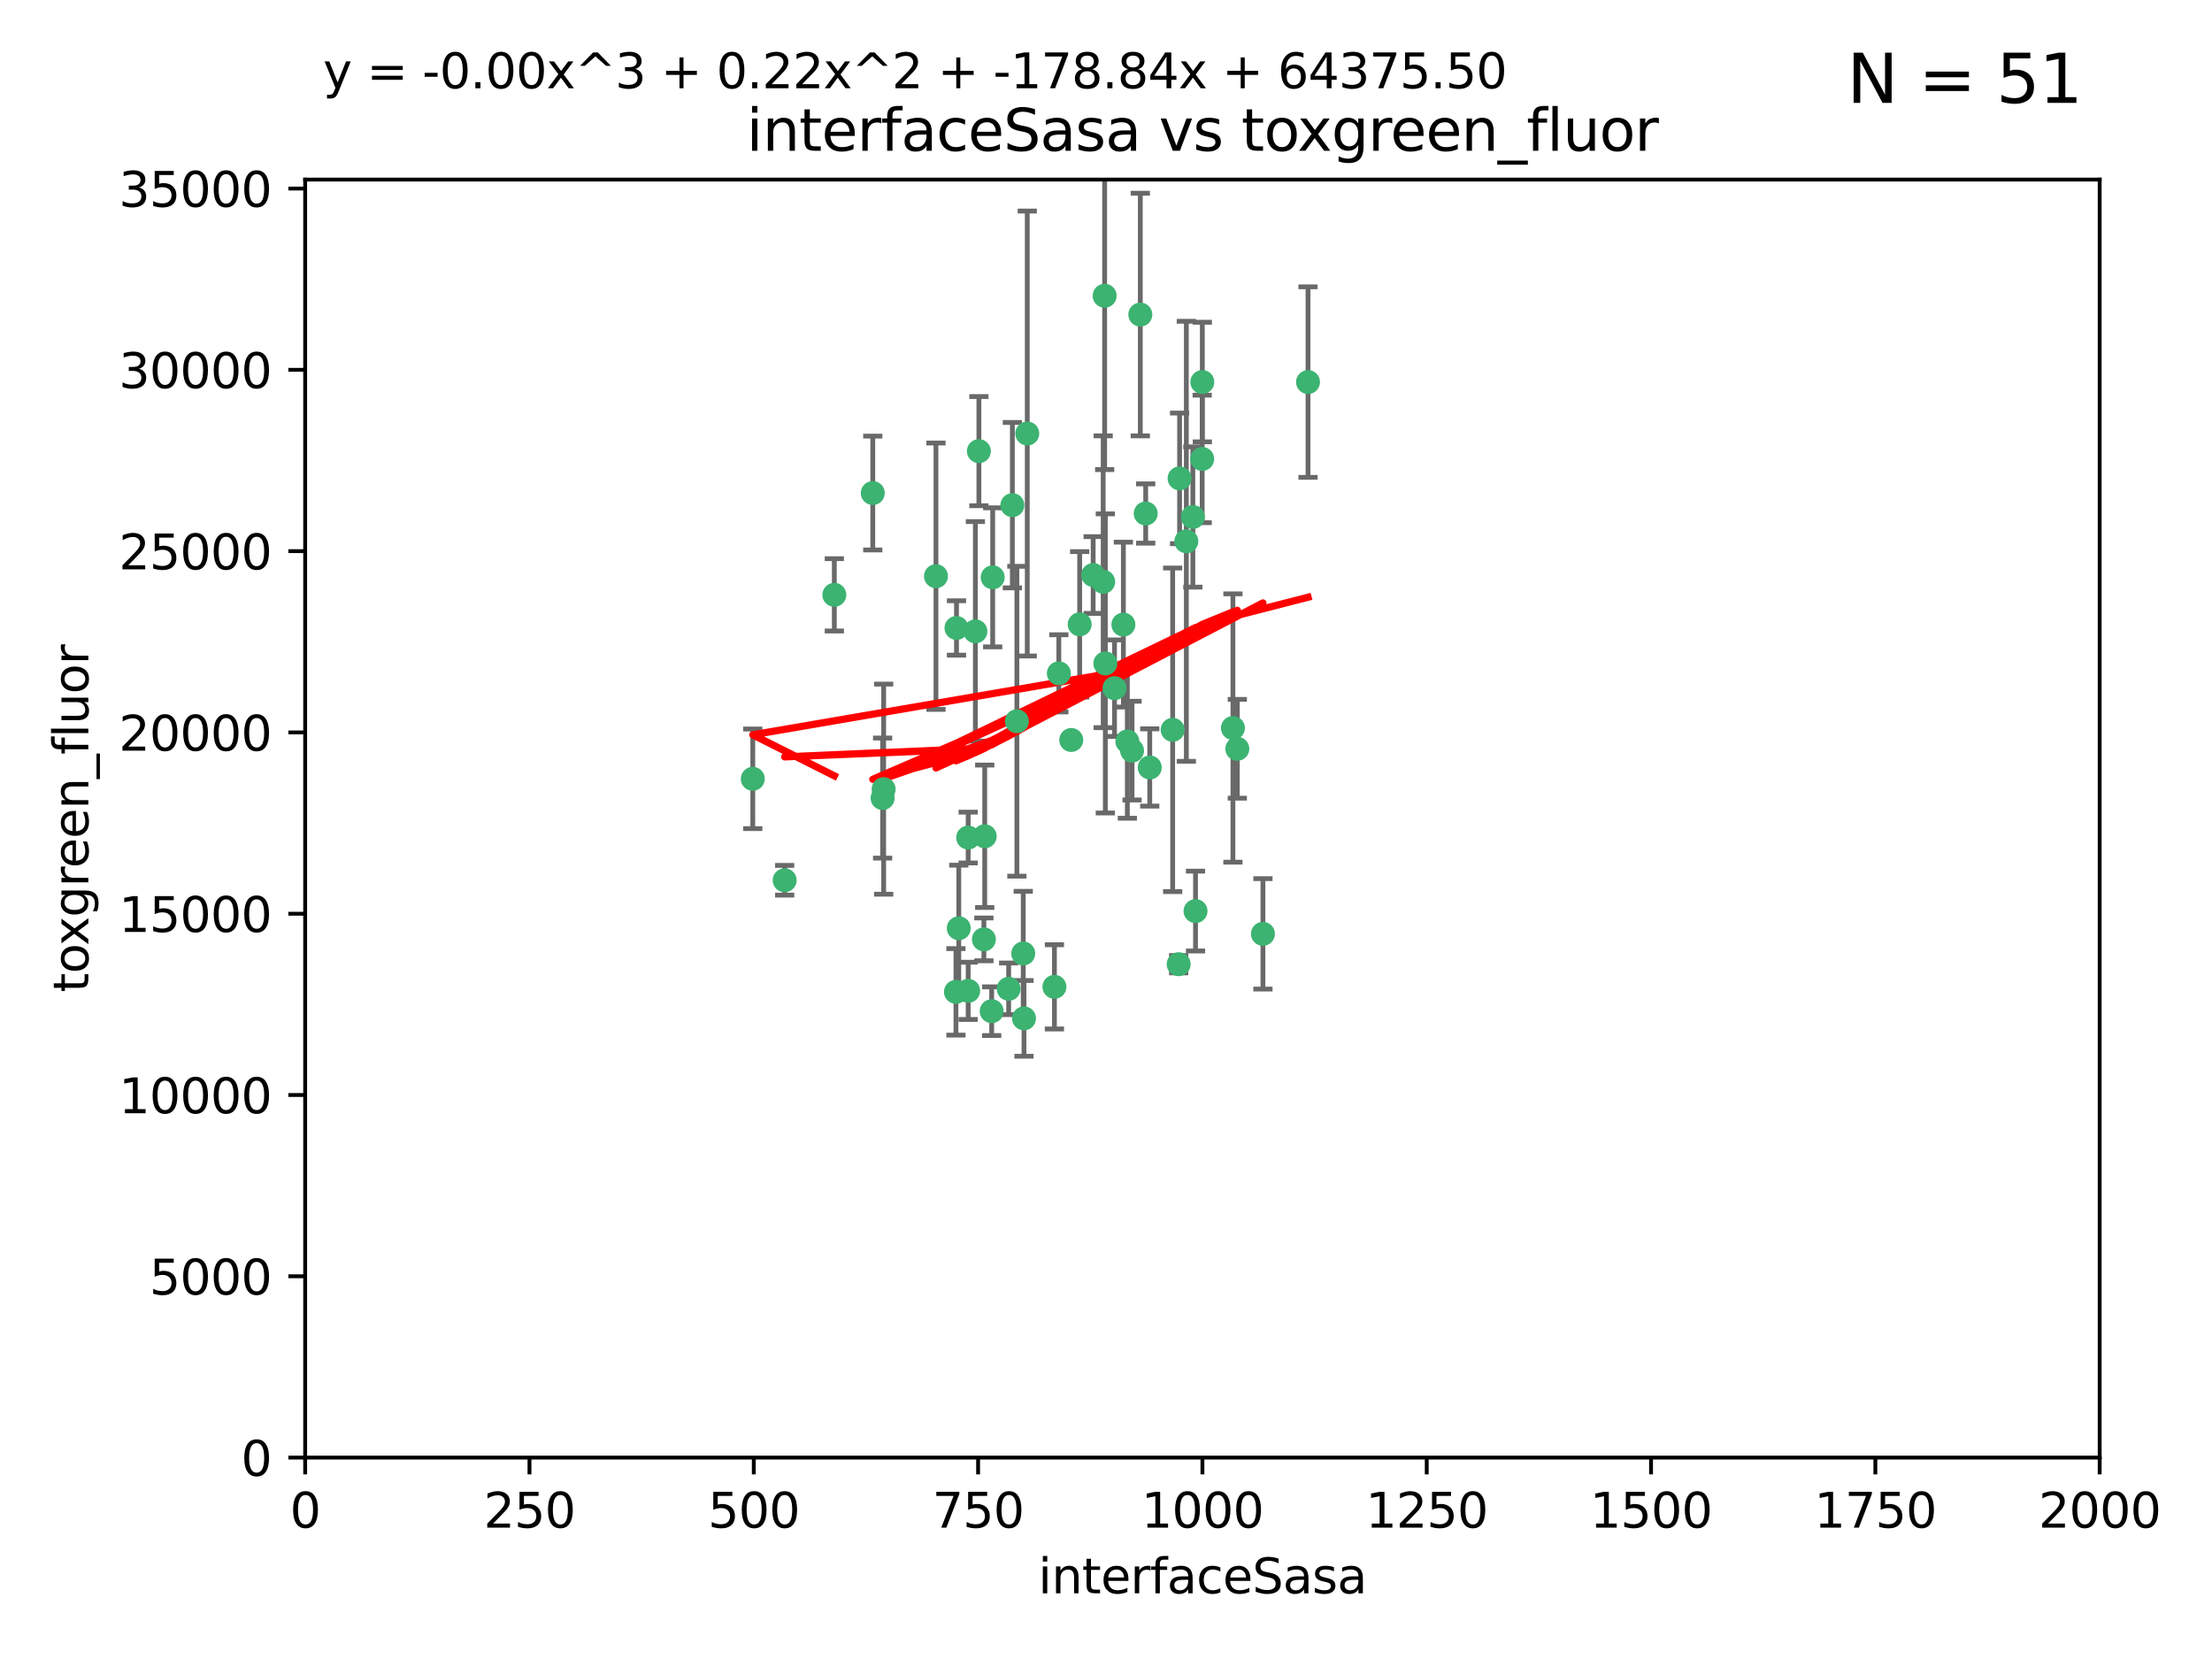 <?xml version="1.0" encoding="utf-8" standalone="no"?>
<!DOCTYPE svg PUBLIC "-//W3C//DTD SVG 1.1//EN"
  "http://www.w3.org/Graphics/SVG/1.1/DTD/svg11.dtd">
<svg xmlns:xlink="http://www.w3.org/1999/xlink" width="460.8pt" height="345.6pt" viewBox="0 0 460.8 345.6" xmlns="http://www.w3.org/2000/svg" version="1.1">
 <defs>
  <style type="text/css">*{stroke-linejoin: round; stroke-linecap: butt}</style>
 </defs>
 <g id="figure_1">
  <g id="patch_1">
   <path d="M 0 345.6 
L 460.8 345.6 
L 460.8 0 
L 0 0 
z
" style="fill: #ffffff"/>
  </g>
  <g id="axes_1">
   <g id="patch_2">
    <path d="M 63.571 303.64 
L 437.4 303.64 
L 437.4 37.411 
L 63.571 37.411 
z
" style="fill: #ffffff"/>
   </g>
   <g id="PathCollection_1">
    <defs>
     <path id="mfc37742390" d="M 0 1.118 
C 0.297 1.118 0.581 1 0.791 0.791 
C 1 0.581 1.118 0.297 1.118 0 
C 1.118 -0.297 1 -0.581 0.791 -0.791 
C 0.581 -1 0.297 -1.118 0 -1.118 
C -0.297 -1.118 -0.581 -1 -0.791 -0.791 
C -1 -0.581 -1.118 -0.297 -1.118 0 
C -1.118 0.297 -1 0.581 -0.791 0.791 
C -0.581 1 -0.297 1.118 0 1.118 
z
" style="stroke: #3cb371"/>
    </defs>
    <g clip-path="url(#p86c9d32367)">
     <use xlink:href="#mfc37742390" x="272.484" y="79.593" style="fill: #3cb371; stroke: #3cb371"/>
     <use xlink:href="#mfc37742390" x="250.437" y="95.609" style="fill: #3cb371; stroke: #3cb371"/>
     <use xlink:href="#mfc37742390" x="230.119" y="61.614" style="fill: #3cb371; stroke: #3cb371"/>
     <use xlink:href="#mfc37742390" x="247.136" y="112.761" style="fill: #3cb371; stroke: #3cb371"/>
     <use xlink:href="#mfc37742390" x="234.02" y="130.114" style="fill: #3cb371; stroke: #3cb371"/>
     <use xlink:href="#mfc37742390" x="219.656" y="205.577" style="fill: #3cb371; stroke: #3cb371"/>
     <use xlink:href="#mfc37742390" x="223.161" y="154.151" style="fill: #3cb371; stroke: #3cb371"/>
     <use xlink:href="#mfc37742390" x="248.491" y="107.698" style="fill: #3cb371; stroke: #3cb371"/>
     <use xlink:href="#mfc37742390" x="230.261" y="138.203" style="fill: #3cb371; stroke: #3cb371"/>
     <use xlink:href="#mfc37742390" x="238.669" y="106.972" style="fill: #3cb371; stroke: #3cb371"/>
     <use xlink:href="#mfc37742390" x="227.725" y="119.786" style="fill: #3cb371; stroke: #3cb371"/>
     <use xlink:href="#mfc37742390" x="237.546" y="65.53" style="fill: #3cb371; stroke: #3cb371"/>
     <use xlink:href="#mfc37742390" x="245.731" y="99.654" style="fill: #3cb371; stroke: #3cb371"/>
     <use xlink:href="#mfc37742390" x="257.757" y="155.987" style="fill: #3cb371; stroke: #3cb371"/>
     <use xlink:href="#mfc37742390" x="206.796" y="120.269" style="fill: #3cb371; stroke: #3cb371"/>
     <use xlink:href="#mfc37742390" x="206.585" y="210.65" style="fill: #3cb371; stroke: #3cb371"/>
     <use xlink:href="#mfc37742390" x="224.916" y="130.059" style="fill: #3cb371; stroke: #3cb371"/>
     <use xlink:href="#mfc37742390" x="256.841" y="151.66" style="fill: #3cb371; stroke: #3cb371"/>
     <use xlink:href="#mfc37742390" x="250.465" y="79.585" style="fill: #3cb371; stroke: #3cb371"/>
     <use xlink:href="#mfc37742390" x="199.256" y="130.815" style="fill: #3cb371; stroke: #3cb371"/>
     <use xlink:href="#mfc37742390" x="201.688" y="206.41" style="fill: #3cb371; stroke: #3cb371"/>
     <use xlink:href="#mfc37742390" x="213.159" y="198.628" style="fill: #3cb371; stroke: #3cb371"/>
     <use xlink:href="#mfc37742390" x="194.981" y="120.034" style="fill: #3cb371; stroke: #3cb371"/>
     <use xlink:href="#mfc37742390" x="220.577" y="140.267" style="fill: #3cb371; stroke: #3cb371"/>
     <use xlink:href="#mfc37742390" x="210.123" y="205.988" style="fill: #3cb371; stroke: #3cb371"/>
     <use xlink:href="#mfc37742390" x="203.92" y="93.983" style="fill: #3cb371; stroke: #3cb371"/>
     <use xlink:href="#mfc37742390" x="181.815" y="102.712" style="fill: #3cb371; stroke: #3cb371"/>
     <use xlink:href="#mfc37742390" x="229.813" y="121.191" style="fill: #3cb371; stroke: #3cb371"/>
     <use xlink:href="#mfc37742390" x="213.998" y="90.309" style="fill: #3cb371; stroke: #3cb371"/>
     <use xlink:href="#mfc37742390" x="263.091" y="194.538" style="fill: #3cb371; stroke: #3cb371"/>
     <use xlink:href="#mfc37742390" x="203.191" y="131.52" style="fill: #3cb371; stroke: #3cb371"/>
     <use xlink:href="#mfc37742390" x="249.05" y="189.794" style="fill: #3cb371; stroke: #3cb371"/>
     <use xlink:href="#mfc37742390" x="211.835" y="150.246" style="fill: #3cb371; stroke: #3cb371"/>
     <use xlink:href="#mfc37742390" x="183.864" y="166.253" style="fill: #3cb371; stroke: #3cb371"/>
     <use xlink:href="#mfc37742390" x="245.536" y="200.861" style="fill: #3cb371; stroke: #3cb371"/>
     <use xlink:href="#mfc37742390" x="244.288" y="152.035" style="fill: #3cb371; stroke: #3cb371"/>
     <use xlink:href="#mfc37742390" x="213.318" y="212.147" style="fill: #3cb371; stroke: #3cb371"/>
     <use xlink:href="#mfc37742390" x="199.14" y="206.625" style="fill: #3cb371; stroke: #3cb371"/>
     <use xlink:href="#mfc37742390" x="235.826" y="156.366" style="fill: #3cb371; stroke: #3cb371"/>
     <use xlink:href="#mfc37742390" x="239.516" y="159.878" style="fill: #3cb371; stroke: #3cb371"/>
     <use xlink:href="#mfc37742390" x="204.964" y="195.688" style="fill: #3cb371; stroke: #3cb371"/>
     <use xlink:href="#mfc37742390" x="163.46" y="183.373" style="fill: #3cb371; stroke: #3cb371"/>
     <use xlink:href="#mfc37742390" x="205.136" y="174.211" style="fill: #3cb371; stroke: #3cb371"/>
     <use xlink:href="#mfc37742390" x="201.69" y="174.48" style="fill: #3cb371; stroke: #3cb371"/>
     <use xlink:href="#mfc37742390" x="199.731" y="193.367" style="fill: #3cb371; stroke: #3cb371"/>
     <use xlink:href="#mfc37742390" x="234.846" y="154.457" style="fill: #3cb371; stroke: #3cb371"/>
     <use xlink:href="#mfc37742390" x="210.895" y="105.234" style="fill: #3cb371; stroke: #3cb371"/>
     <use xlink:href="#mfc37742390" x="184.082" y="164.396" style="fill: #3cb371; stroke: #3cb371"/>
     <use xlink:href="#mfc37742390" x="232.174" y="143.358" style="fill: #3cb371; stroke: #3cb371"/>
     <use xlink:href="#mfc37742390" x="156.817" y="162.243" style="fill: #3cb371; stroke: #3cb371"/>
     <use xlink:href="#mfc37742390" x="173.806" y="123.914" style="fill: #3cb371; stroke: #3cb371"/>
    </g>
   </g>
   <g id="matplotlib.axis_1">
    <g id="xtick_1">
     <g id="line2d_1">
      <defs>
       <path id="m79e29416a1" d="M 0 0 
L 0 3.5 
" style="stroke: #000000; stroke-width: 0.8"/>
      </defs>
      <g>
       <use xlink:href="#m79e29416a1" x="63.571" y="303.64" style="stroke: #000000; stroke-width: 0.8"/>
      </g>
     </g>
     <g id="text_1">
      <!-- 0 -->
      <g transform="translate(60.39 318.238)scale(0.1 -0.1)">
       <defs>
        <path id="DejaVuSans-30" d="M 2034 4250 
Q 1547 4250 1301 3770 
Q 1056 3291 1056 2328 
Q 1056 1369 1301 889 
Q 1547 409 2034 409 
Q 2525 409 2770 889 
Q 3016 1369 3016 2328 
Q 3016 3291 2770 3770 
Q 2525 4250 2034 4250 
z
M 2034 4750 
Q 2819 4750 3233 4129 
Q 3647 3509 3647 2328 
Q 3647 1150 3233 529 
Q 2819 -91 2034 -91 
Q 1250 -91 836 529 
Q 422 1150 422 2328 
Q 422 3509 836 4129 
Q 1250 4750 2034 4750 
z
" transform="scale(0.016)"/>
       </defs>
       <use xlink:href="#DejaVuSans-30"/>
      </g>
     </g>
    </g>
    <g id="xtick_2">
     <g id="line2d_2">
      <g>
       <use xlink:href="#m79e29416a1" x="110.3" y="303.64" style="stroke: #000000; stroke-width: 0.8"/>
      </g>
     </g>
     <g id="text_2">
      <!-- 250 -->
      <g transform="translate(100.756 318.238)scale(0.1 -0.1)">
       <defs>
        <path id="DejaVuSans-32" d="M 1228 531 
L 3431 531 
L 3431 0 
L 469 0 
L 469 531 
Q 828 903 1448 1529 
Q 2069 2156 2228 2338 
Q 2531 2678 2651 2914 
Q 2772 3150 2772 3378 
Q 2772 3750 2511 3984 
Q 2250 4219 1831 4219 
Q 1534 4219 1204 4116 
Q 875 4013 500 3803 
L 500 4441 
Q 881 4594 1212 4672 
Q 1544 4750 1819 4750 
Q 2544 4750 2975 4387 
Q 3406 4025 3406 3419 
Q 3406 3131 3298 2873 
Q 3191 2616 2906 2266 
Q 2828 2175 2409 1742 
Q 1991 1309 1228 531 
z
" transform="scale(0.016)"/>
        <path id="DejaVuSans-35" d="M 691 4666 
L 3169 4666 
L 3169 4134 
L 1269 4134 
L 1269 2991 
Q 1406 3038 1543 3061 
Q 1681 3084 1819 3084 
Q 2600 3084 3056 2656 
Q 3513 2228 3513 1497 
Q 3513 744 3044 326 
Q 2575 -91 1722 -91 
Q 1428 -91 1123 -41 
Q 819 9 494 109 
L 494 744 
Q 775 591 1075 516 
Q 1375 441 1709 441 
Q 2250 441 2565 725 
Q 2881 1009 2881 1497 
Q 2881 1984 2565 2268 
Q 2250 2553 1709 2553 
Q 1456 2553 1204 2497 
Q 953 2441 691 2322 
L 691 4666 
z
" transform="scale(0.016)"/>
       </defs>
       <use xlink:href="#DejaVuSans-32"/>
       <use xlink:href="#DejaVuSans-35" x="63.623"/>
       <use xlink:href="#DejaVuSans-30" x="127.246"/>
      </g>
     </g>
    </g>
    <g id="xtick_3">
     <g id="line2d_3">
      <g>
       <use xlink:href="#m79e29416a1" x="157.028" y="303.64" style="stroke: #000000; stroke-width: 0.8"/>
      </g>
     </g>
     <g id="text_3">
      <!-- 500 -->
      <g transform="translate(147.485 318.238)scale(0.1 -0.1)">
       <use xlink:href="#DejaVuSans-35"/>
       <use xlink:href="#DejaVuSans-30" x="63.623"/>
       <use xlink:href="#DejaVuSans-30" x="127.246"/>
      </g>
     </g>
    </g>
    <g id="xtick_4">
     <g id="line2d_4">
      <g>
       <use xlink:href="#m79e29416a1" x="203.757" y="303.64" style="stroke: #000000; stroke-width: 0.8"/>
      </g>
     </g>
     <g id="text_4">
      <!-- 750 -->
      <g transform="translate(194.213 318.238)scale(0.1 -0.1)">
       <defs>
        <path id="DejaVuSans-37" d="M 525 4666 
L 3525 4666 
L 3525 4397 
L 1831 0 
L 1172 0 
L 2766 4134 
L 525 4134 
L 525 4666 
z
" transform="scale(0.016)"/>
       </defs>
       <use xlink:href="#DejaVuSans-37"/>
       <use xlink:href="#DejaVuSans-35" x="63.623"/>
       <use xlink:href="#DejaVuSans-30" x="127.246"/>
      </g>
     </g>
    </g>
    <g id="xtick_5">
     <g id="line2d_5">
      <g>
       <use xlink:href="#m79e29416a1" x="250.486" y="303.64" style="stroke: #000000; stroke-width: 0.8"/>
      </g>
     </g>
     <g id="text_5">
      <!-- 1000 -->
      <g transform="translate(237.761 318.238)scale(0.1 -0.1)">
       <defs>
        <path id="DejaVuSans-31" d="M 794 531 
L 1825 531 
L 1825 4091 
L 703 3866 
L 703 4441 
L 1819 4666 
L 2450 4666 
L 2450 531 
L 3481 531 
L 3481 0 
L 794 0 
L 794 531 
z
" transform="scale(0.016)"/>
       </defs>
       <use xlink:href="#DejaVuSans-31"/>
       <use xlink:href="#DejaVuSans-30" x="63.623"/>
       <use xlink:href="#DejaVuSans-30" x="127.246"/>
       <use xlink:href="#DejaVuSans-30" x="190.869"/>
      </g>
     </g>
    </g>
    <g id="xtick_6">
     <g id="line2d_6">
      <g>
       <use xlink:href="#m79e29416a1" x="297.214" y="303.64" style="stroke: #000000; stroke-width: 0.8"/>
      </g>
     </g>
     <g id="text_6">
      <!-- 1250 -->
      <g transform="translate(284.489 318.238)scale(0.1 -0.1)">
       <use xlink:href="#DejaVuSans-31"/>
       <use xlink:href="#DejaVuSans-32" x="63.623"/>
       <use xlink:href="#DejaVuSans-35" x="127.246"/>
       <use xlink:href="#DejaVuSans-30" x="190.869"/>
      </g>
     </g>
    </g>
    <g id="xtick_7">
     <g id="line2d_7">
      <g>
       <use xlink:href="#m79e29416a1" x="343.943" y="303.64" style="stroke: #000000; stroke-width: 0.8"/>
      </g>
     </g>
     <g id="text_7">
      <!-- 1500 -->
      <g transform="translate(331.218 318.238)scale(0.1 -0.1)">
       <use xlink:href="#DejaVuSans-31"/>
       <use xlink:href="#DejaVuSans-35" x="63.623"/>
       <use xlink:href="#DejaVuSans-30" x="127.246"/>
       <use xlink:href="#DejaVuSans-30" x="190.869"/>
      </g>
     </g>
    </g>
    <g id="xtick_8">
     <g id="line2d_8">
      <g>
       <use xlink:href="#m79e29416a1" x="390.671" y="303.64" style="stroke: #000000; stroke-width: 0.8"/>
      </g>
     </g>
     <g id="text_8">
      <!-- 1750 -->
      <g transform="translate(377.946 318.238)scale(0.1 -0.1)">
       <use xlink:href="#DejaVuSans-31"/>
       <use xlink:href="#DejaVuSans-37" x="63.623"/>
       <use xlink:href="#DejaVuSans-35" x="127.246"/>
       <use xlink:href="#DejaVuSans-30" x="190.869"/>
      </g>
     </g>
    </g>
    <g id="xtick_9">
     <g id="line2d_9">
      <g>
       <use xlink:href="#m79e29416a1" x="437.4" y="303.64" style="stroke: #000000; stroke-width: 0.8"/>
      </g>
     </g>
     <g id="text_9">
      <!-- 2000 -->
      <g transform="translate(424.675 318.238)scale(0.1 -0.1)">
       <use xlink:href="#DejaVuSans-32"/>
       <use xlink:href="#DejaVuSans-30" x="63.623"/>
       <use xlink:href="#DejaVuSans-30" x="127.246"/>
       <use xlink:href="#DejaVuSans-30" x="190.869"/>
      </g>
     </g>
    </g>
    <g id="text_10">
     <!-- interfaceSasa -->
     <g transform="translate(216.279 331.917)scale(0.1 -0.1)">
      <defs>
       <path id="DejaVuSans-69" d="M 603 3500 
L 1178 3500 
L 1178 0 
L 603 0 
L 603 3500 
z
M 603 4863 
L 1178 4863 
L 1178 4134 
L 603 4134 
L 603 4863 
z
" transform="scale(0.016)"/>
       <path id="DejaVuSans-6e" d="M 3513 2113 
L 3513 0 
L 2938 0 
L 2938 2094 
Q 2938 2591 2744 2837 
Q 2550 3084 2163 3084 
Q 1697 3084 1428 2787 
Q 1159 2491 1159 1978 
L 1159 0 
L 581 0 
L 581 3500 
L 1159 3500 
L 1159 2956 
Q 1366 3272 1645 3428 
Q 1925 3584 2291 3584 
Q 2894 3584 3203 3211 
Q 3513 2838 3513 2113 
z
" transform="scale(0.016)"/>
       <path id="DejaVuSans-74" d="M 1172 4494 
L 1172 3500 
L 2356 3500 
L 2356 3053 
L 1172 3053 
L 1172 1153 
Q 1172 725 1289 603 
Q 1406 481 1766 481 
L 2356 481 
L 2356 0 
L 1766 0 
Q 1100 0 847 248 
Q 594 497 594 1153 
L 594 3053 
L 172 3053 
L 172 3500 
L 594 3500 
L 594 4494 
L 1172 4494 
z
" transform="scale(0.016)"/>
       <path id="DejaVuSans-65" d="M 3597 1894 
L 3597 1613 
L 953 1613 
Q 991 1019 1311 708 
Q 1631 397 2203 397 
Q 2534 397 2845 478 
Q 3156 559 3463 722 
L 3463 178 
Q 3153 47 2828 -22 
Q 2503 -91 2169 -91 
Q 1331 -91 842 396 
Q 353 884 353 1716 
Q 353 2575 817 3079 
Q 1281 3584 2069 3584 
Q 2775 3584 3186 3129 
Q 3597 2675 3597 1894 
z
M 3022 2063 
Q 3016 2534 2758 2815 
Q 2500 3097 2075 3097 
Q 1594 3097 1305 2825 
Q 1016 2553 972 2059 
L 3022 2063 
z
" transform="scale(0.016)"/>
       <path id="DejaVuSans-72" d="M 2631 2963 
Q 2534 3019 2420 3045 
Q 2306 3072 2169 3072 
Q 1681 3072 1420 2755 
Q 1159 2438 1159 1844 
L 1159 0 
L 581 0 
L 581 3500 
L 1159 3500 
L 1159 2956 
Q 1341 3275 1631 3429 
Q 1922 3584 2338 3584 
Q 2397 3584 2469 3576 
Q 2541 3569 2628 3553 
L 2631 2963 
z
" transform="scale(0.016)"/>
       <path id="DejaVuSans-66" d="M 2375 4863 
L 2375 4384 
L 1825 4384 
Q 1516 4384 1395 4259 
Q 1275 4134 1275 3809 
L 1275 3500 
L 2222 3500 
L 2222 3053 
L 1275 3053 
L 1275 0 
L 697 0 
L 697 3053 
L 147 3053 
L 147 3500 
L 697 3500 
L 697 3744 
Q 697 4328 969 4595 
Q 1241 4863 1831 4863 
L 2375 4863 
z
" transform="scale(0.016)"/>
       <path id="DejaVuSans-61" d="M 2194 1759 
Q 1497 1759 1228 1600 
Q 959 1441 959 1056 
Q 959 750 1161 570 
Q 1363 391 1709 391 
Q 2188 391 2477 730 
Q 2766 1069 2766 1631 
L 2766 1759 
L 2194 1759 
z
M 3341 1997 
L 3341 0 
L 2766 0 
L 2766 531 
Q 2569 213 2275 61 
Q 1981 -91 1556 -91 
Q 1019 -91 701 211 
Q 384 513 384 1019 
Q 384 1609 779 1909 
Q 1175 2209 1959 2209 
L 2766 2209 
L 2766 2266 
Q 2766 2663 2505 2880 
Q 2244 3097 1772 3097 
Q 1472 3097 1187 3025 
Q 903 2953 641 2809 
L 641 3341 
Q 956 3463 1253 3523 
Q 1550 3584 1831 3584 
Q 2591 3584 2966 3190 
Q 3341 2797 3341 1997 
z
" transform="scale(0.016)"/>
       <path id="DejaVuSans-63" d="M 3122 3366 
L 3122 2828 
Q 2878 2963 2633 3030 
Q 2388 3097 2138 3097 
Q 1578 3097 1268 2742 
Q 959 2388 959 1747 
Q 959 1106 1268 751 
Q 1578 397 2138 397 
Q 2388 397 2633 464 
Q 2878 531 3122 666 
L 3122 134 
Q 2881 22 2623 -34 
Q 2366 -91 2075 -91 
Q 1284 -91 818 406 
Q 353 903 353 1747 
Q 353 2603 823 3093 
Q 1294 3584 2113 3584 
Q 2378 3584 2631 3529 
Q 2884 3475 3122 3366 
z
" transform="scale(0.016)"/>
       <path id="DejaVuSans-53" d="M 3425 4513 
L 3425 3897 
Q 3066 4069 2747 4153 
Q 2428 4238 2131 4238 
Q 1616 4238 1336 4038 
Q 1056 3838 1056 3469 
Q 1056 3159 1242 3001 
Q 1428 2844 1947 2747 
L 2328 2669 
Q 3034 2534 3370 2195 
Q 3706 1856 3706 1288 
Q 3706 609 3251 259 
Q 2797 -91 1919 -91 
Q 1588 -91 1214 -16 
Q 841 59 441 206 
L 441 856 
Q 825 641 1194 531 
Q 1563 422 1919 422 
Q 2459 422 2753 634 
Q 3047 847 3047 1241 
Q 3047 1584 2836 1778 
Q 2625 1972 2144 2069 
L 1759 2144 
Q 1053 2284 737 2584 
Q 422 2884 422 3419 
Q 422 4038 858 4394 
Q 1294 4750 2059 4750 
Q 2388 4750 2728 4690 
Q 3069 4631 3425 4513 
z
" transform="scale(0.016)"/>
       <path id="DejaVuSans-73" d="M 2834 3397 
L 2834 2853 
Q 2591 2978 2328 3040 
Q 2066 3103 1784 3103 
Q 1356 3103 1142 2972 
Q 928 2841 928 2578 
Q 928 2378 1081 2264 
Q 1234 2150 1697 2047 
L 1894 2003 
Q 2506 1872 2764 1633 
Q 3022 1394 3022 966 
Q 3022 478 2636 193 
Q 2250 -91 1575 -91 
Q 1294 -91 989 -36 
Q 684 19 347 128 
L 347 722 
Q 666 556 975 473 
Q 1284 391 1588 391 
Q 1994 391 2212 530 
Q 2431 669 2431 922 
Q 2431 1156 2273 1281 
Q 2116 1406 1581 1522 
L 1381 1569 
Q 847 1681 609 1914 
Q 372 2147 372 2553 
Q 372 3047 722 3315 
Q 1072 3584 1716 3584 
Q 2034 3584 2315 3537 
Q 2597 3491 2834 3397 
z
" transform="scale(0.016)"/>
      </defs>
      <use xlink:href="#DejaVuSans-69"/>
      <use xlink:href="#DejaVuSans-6e" x="27.783"/>
      <use xlink:href="#DejaVuSans-74" x="91.162"/>
      <use xlink:href="#DejaVuSans-65" x="130.371"/>
      <use xlink:href="#DejaVuSans-72" x="191.895"/>
      <use xlink:href="#DejaVuSans-66" x="233.008"/>
      <use xlink:href="#DejaVuSans-61" x="268.213"/>
      <use xlink:href="#DejaVuSans-63" x="329.492"/>
      <use xlink:href="#DejaVuSans-65" x="384.473"/>
      <use xlink:href="#DejaVuSans-53" x="445.996"/>
      <use xlink:href="#DejaVuSans-61" x="509.473"/>
      <use xlink:href="#DejaVuSans-73" x="570.752"/>
      <use xlink:href="#DejaVuSans-61" x="622.852"/>
     </g>
    </g>
   </g>
   <g id="matplotlib.axis_2">
    <g id="ytick_1">
     <g id="line2d_10">
      <defs>
       <path id="mb987a47095" d="M 0 0 
L -3.5 0 
" style="stroke: #000000; stroke-width: 0.8"/>
      </defs>
      <g>
       <use xlink:href="#mb987a47095" x="63.571" y="303.64" style="stroke: #000000; stroke-width: 0.8"/>
      </g>
     </g>
     <g id="text_11">
      <!-- 0 -->
      <g transform="translate(50.209 307.439)scale(0.1 -0.1)">
       <use xlink:href="#DejaVuSans-30"/>
      </g>
     </g>
    </g>
    <g id="ytick_2">
     <g id="line2d_11">
      <g>
       <use xlink:href="#mb987a47095" x="63.571" y="265.874" style="stroke: #000000; stroke-width: 0.8"/>
      </g>
     </g>
     <g id="text_12">
      <!-- 5000 -->
      <g transform="translate(31.121 269.673)scale(0.1 -0.1)">
       <use xlink:href="#DejaVuSans-35"/>
       <use xlink:href="#DejaVuSans-30" x="63.623"/>
       <use xlink:href="#DejaVuSans-30" x="127.246"/>
       <use xlink:href="#DejaVuSans-30" x="190.869"/>
      </g>
     </g>
    </g>
    <g id="ytick_3">
     <g id="line2d_12">
      <g>
       <use xlink:href="#mb987a47095" x="63.571" y="228.108" style="stroke: #000000; stroke-width: 0.8"/>
      </g>
     </g>
     <g id="text_13">
      <!-- 10000 -->
      <g transform="translate(24.759 231.907)scale(0.1 -0.1)">
       <use xlink:href="#DejaVuSans-31"/>
       <use xlink:href="#DejaVuSans-30" x="63.623"/>
       <use xlink:href="#DejaVuSans-30" x="127.246"/>
       <use xlink:href="#DejaVuSans-30" x="190.869"/>
       <use xlink:href="#DejaVuSans-30" x="254.492"/>
      </g>
     </g>
    </g>
    <g id="ytick_4">
     <g id="line2d_13">
      <g>
       <use xlink:href="#mb987a47095" x="63.571" y="190.342" style="stroke: #000000; stroke-width: 0.8"/>
      </g>
     </g>
     <g id="text_14">
      <!-- 15000 -->
      <g transform="translate(24.759 194.141)scale(0.1 -0.1)">
       <use xlink:href="#DejaVuSans-31"/>
       <use xlink:href="#DejaVuSans-35" x="63.623"/>
       <use xlink:href="#DejaVuSans-30" x="127.246"/>
       <use xlink:href="#DejaVuSans-30" x="190.869"/>
       <use xlink:href="#DejaVuSans-30" x="254.492"/>
      </g>
     </g>
    </g>
    <g id="ytick_5">
     <g id="line2d_14">
      <g>
       <use xlink:href="#mb987a47095" x="63.571" y="152.576" style="stroke: #000000; stroke-width: 0.8"/>
      </g>
     </g>
     <g id="text_15">
      <!-- 20000 -->
      <g transform="translate(24.759 156.375)scale(0.1 -0.1)">
       <use xlink:href="#DejaVuSans-32"/>
       <use xlink:href="#DejaVuSans-30" x="63.623"/>
       <use xlink:href="#DejaVuSans-30" x="127.246"/>
       <use xlink:href="#DejaVuSans-30" x="190.869"/>
       <use xlink:href="#DejaVuSans-30" x="254.492"/>
      </g>
     </g>
    </g>
    <g id="ytick_6">
     <g id="line2d_15">
      <g>
       <use xlink:href="#mb987a47095" x="63.571" y="114.81" style="stroke: #000000; stroke-width: 0.8"/>
      </g>
     </g>
     <g id="text_16">
      <!-- 25000 -->
      <g transform="translate(24.759 118.609)scale(0.1 -0.1)">
       <use xlink:href="#DejaVuSans-32"/>
       <use xlink:href="#DejaVuSans-35" x="63.623"/>
       <use xlink:href="#DejaVuSans-30" x="127.246"/>
       <use xlink:href="#DejaVuSans-30" x="190.869"/>
       <use xlink:href="#DejaVuSans-30" x="254.492"/>
      </g>
     </g>
    </g>
    <g id="ytick_7">
     <g id="line2d_16">
      <g>
       <use xlink:href="#mb987a47095" x="63.571" y="77.044" style="stroke: #000000; stroke-width: 0.8"/>
      </g>
     </g>
     <g id="text_17">
      <!-- 30000 -->
      <g transform="translate(24.759 80.844)scale(0.1 -0.1)">
       <defs>
        <path id="DejaVuSans-33" d="M 2597 2516 
Q 3050 2419 3304 2112 
Q 3559 1806 3559 1356 
Q 3559 666 3084 287 
Q 2609 -91 1734 -91 
Q 1441 -91 1130 -33 
Q 819 25 488 141 
L 488 750 
Q 750 597 1062 519 
Q 1375 441 1716 441 
Q 2309 441 2620 675 
Q 2931 909 2931 1356 
Q 2931 1769 2642 2001 
Q 2353 2234 1838 2234 
L 1294 2234 
L 1294 2753 
L 1863 2753 
Q 2328 2753 2575 2939 
Q 2822 3125 2822 3475 
Q 2822 3834 2567 4026 
Q 2313 4219 1838 4219 
Q 1578 4219 1281 4162 
Q 984 4106 628 3988 
L 628 4550 
Q 988 4650 1302 4700 
Q 1616 4750 1894 4750 
Q 2613 4750 3031 4423 
Q 3450 4097 3450 3541 
Q 3450 3153 3228 2886 
Q 3006 2619 2597 2516 
z
" transform="scale(0.016)"/>
       </defs>
       <use xlink:href="#DejaVuSans-33"/>
       <use xlink:href="#DejaVuSans-30" x="63.623"/>
       <use xlink:href="#DejaVuSans-30" x="127.246"/>
       <use xlink:href="#DejaVuSans-30" x="190.869"/>
       <use xlink:href="#DejaVuSans-30" x="254.492"/>
      </g>
     </g>
    </g>
    <g id="ytick_8">
     <g id="line2d_17">
      <g>
       <use xlink:href="#mb987a47095" x="63.571" y="39.278" style="stroke: #000000; stroke-width: 0.8"/>
      </g>
     </g>
     <g id="text_18">
      <!-- 35000 -->
      <g transform="translate(24.759 43.078)scale(0.1 -0.1)">
       <use xlink:href="#DejaVuSans-33"/>
       <use xlink:href="#DejaVuSans-35" x="63.623"/>
       <use xlink:href="#DejaVuSans-30" x="127.246"/>
       <use xlink:href="#DejaVuSans-30" x="190.869"/>
       <use xlink:href="#DejaVuSans-30" x="254.492"/>
      </g>
     </g>
    </g>
    <g id="text_19">
     <!-- toxgreen_fluor -->
     <g transform="translate(18.401 206.72)rotate(-90)scale(0.1 -0.1)">
      <defs>
       <path id="DejaVuSans-6f" d="M 1959 3097 
Q 1497 3097 1228 2736 
Q 959 2375 959 1747 
Q 959 1119 1226 758 
Q 1494 397 1959 397 
Q 2419 397 2687 759 
Q 2956 1122 2956 1747 
Q 2956 2369 2687 2733 
Q 2419 3097 1959 3097 
z
M 1959 3584 
Q 2709 3584 3137 3096 
Q 3566 2609 3566 1747 
Q 3566 888 3137 398 
Q 2709 -91 1959 -91 
Q 1206 -91 779 398 
Q 353 888 353 1747 
Q 353 2609 779 3096 
Q 1206 3584 1959 3584 
z
" transform="scale(0.016)"/>
       <path id="DejaVuSans-78" d="M 3513 3500 
L 2247 1797 
L 3578 0 
L 2900 0 
L 1881 1375 
L 863 0 
L 184 0 
L 1544 1831 
L 300 3500 
L 978 3500 
L 1906 2253 
L 2834 3500 
L 3513 3500 
z
" transform="scale(0.016)"/>
       <path id="DejaVuSans-67" d="M 2906 1791 
Q 2906 2416 2648 2759 
Q 2391 3103 1925 3103 
Q 1463 3103 1205 2759 
Q 947 2416 947 1791 
Q 947 1169 1205 825 
Q 1463 481 1925 481 
Q 2391 481 2648 825 
Q 2906 1169 2906 1791 
z
M 3481 434 
Q 3481 -459 3084 -895 
Q 2688 -1331 1869 -1331 
Q 1566 -1331 1297 -1286 
Q 1028 -1241 775 -1147 
L 775 -588 
Q 1028 -725 1275 -790 
Q 1522 -856 1778 -856 
Q 2344 -856 2625 -561 
Q 2906 -266 2906 331 
L 2906 616 
Q 2728 306 2450 153 
Q 2172 0 1784 0 
Q 1141 0 747 490 
Q 353 981 353 1791 
Q 353 2603 747 3093 
Q 1141 3584 1784 3584 
Q 2172 3584 2450 3431 
Q 2728 3278 2906 2969 
L 2906 3500 
L 3481 3500 
L 3481 434 
z
" transform="scale(0.016)"/>
       <path id="DejaVuSans-5f" d="M 3263 -1063 
L 3263 -1509 
L -63 -1509 
L -63 -1063 
L 3263 -1063 
z
" transform="scale(0.016)"/>
       <path id="DejaVuSans-6c" d="M 603 4863 
L 1178 4863 
L 1178 0 
L 603 0 
L 603 4863 
z
" transform="scale(0.016)"/>
       <path id="DejaVuSans-75" d="M 544 1381 
L 544 3500 
L 1119 3500 
L 1119 1403 
Q 1119 906 1312 657 
Q 1506 409 1894 409 
Q 2359 409 2629 706 
Q 2900 1003 2900 1516 
L 2900 3500 
L 3475 3500 
L 3475 0 
L 2900 0 
L 2900 538 
Q 2691 219 2414 64 
Q 2138 -91 1772 -91 
Q 1169 -91 856 284 
Q 544 659 544 1381 
z
M 1991 3584 
L 1991 3584 
z
" transform="scale(0.016)"/>
      </defs>
      <use xlink:href="#DejaVuSans-74"/>
      <use xlink:href="#DejaVuSans-6f" x="39.209"/>
      <use xlink:href="#DejaVuSans-78" x="97.266"/>
      <use xlink:href="#DejaVuSans-67" x="156.445"/>
      <use xlink:href="#DejaVuSans-72" x="219.922"/>
      <use xlink:href="#DejaVuSans-65" x="258.785"/>
      <use xlink:href="#DejaVuSans-65" x="320.309"/>
      <use xlink:href="#DejaVuSans-6e" x="381.832"/>
      <use xlink:href="#DejaVuSans-5f" x="445.211"/>
      <use xlink:href="#DejaVuSans-66" x="495.211"/>
      <use xlink:href="#DejaVuSans-6c" x="530.416"/>
      <use xlink:href="#DejaVuSans-75" x="558.199"/>
      <use xlink:href="#DejaVuSans-6f" x="621.578"/>
      <use xlink:href="#DejaVuSans-72" x="682.76"/>
     </g>
    </g>
   </g>
   <g id="LineCollection_1">
    <path d="M 272.484 99.437 
L 272.484 59.75 
" clip-path="url(#p86c9d32367)" style="fill: none; stroke: #696969"/>
    <path d="M 250.437 108.893 
L 250.437 82.325 
" clip-path="url(#p86c9d32367)" style="fill: none; stroke: #696969"/>
    <path d="M 230.119 97.825 
L 230.119 25.402 
" clip-path="url(#p86c9d32367)" style="fill: none; stroke: #696969"/>
    <path d="M 247.136 158.597 
L 247.136 66.926 
" clip-path="url(#p86c9d32367)" style="fill: none; stroke: #696969"/>
    <path d="M 234.02 147.286 
L 234.02 112.943 
" clip-path="url(#p86c9d32367)" style="fill: none; stroke: #696969"/>
    <path d="M 219.656 214.351 
L 219.656 196.804 
" clip-path="url(#p86c9d32367)" style="fill: none; stroke: #696969"/>
    <path d="M 223.161 154.667 
L 223.161 153.636 
" clip-path="url(#p86c9d32367)" style="fill: none; stroke: #696969"/>
    <path d="M 248.491 122.311 
L 248.491 93.086 
" clip-path="url(#p86c9d32367)" style="fill: none; stroke: #696969"/>
    <path d="M 230.261 169.362 
L 230.261 107.043 
" clip-path="url(#p86c9d32367)" style="fill: none; stroke: #696969"/>
    <path d="M 238.669 113.147 
L 238.669 100.797 
" clip-path="url(#p86c9d32367)" style="fill: none; stroke: #696969"/>
    <path d="M 227.725 127.782 
L 227.725 111.79 
" clip-path="url(#p86c9d32367)" style="fill: none; stroke: #696969"/>
    <path d="M 237.546 90.806 
L 237.546 40.254 
" clip-path="url(#p86c9d32367)" style="fill: none; stroke: #696969"/>
    <path d="M 245.731 113.257 
L 245.731 86.051 
" clip-path="url(#p86c9d32367)" style="fill: none; stroke: #696969"/>
    <path d="M 257.757 166.279 
L 257.757 145.696 
" clip-path="url(#p86c9d32367)" style="fill: none; stroke: #696969"/>
    <path d="M 206.796 134.753 
L 206.796 105.786 
" clip-path="url(#p86c9d32367)" style="fill: none; stroke: #696969"/>
    <path d="M 206.585 215.721 
L 206.585 205.579 
" clip-path="url(#p86c9d32367)" style="fill: none; stroke: #696969"/>
    <path d="M 224.916 145.209 
L 224.916 114.909 
" clip-path="url(#p86c9d32367)" style="fill: none; stroke: #696969"/>
    <path d="M 256.841 179.609 
L 256.841 123.711 
" clip-path="url(#p86c9d32367)" style="fill: none; stroke: #696969"/>
    <path d="M 250.465 92.04 
L 250.465 67.13 
" clip-path="url(#p86c9d32367)" style="fill: none; stroke: #696969"/>
    <path d="M 199.256 136.483 
L 199.256 125.148 
" clip-path="url(#p86c9d32367)" style="fill: none; stroke: #696969"/>
    <path d="M 201.688 212.375 
L 201.688 200.445 
" clip-path="url(#p86c9d32367)" style="fill: none; stroke: #696969"/>
    <path d="M 213.159 211.582 
L 213.159 185.674 
" clip-path="url(#p86c9d32367)" style="fill: none; stroke: #696969"/>
    <path d="M 194.981 147.781 
L 194.981 92.287 
" clip-path="url(#p86c9d32367)" style="fill: none; stroke: #696969"/>
    <path d="M 220.577 148.304 
L 220.577 132.23 
" clip-path="url(#p86c9d32367)" style="fill: none; stroke: #696969"/>
    <path d="M 210.123 211.368 
L 210.123 200.608 
" clip-path="url(#p86c9d32367)" style="fill: none; stroke: #696969"/>
    <path d="M 203.92 105.352 
L 203.92 82.613 
" clip-path="url(#p86c9d32367)" style="fill: none; stroke: #696969"/>
    <path d="M 181.815 114.57 
L 181.815 90.854 
" clip-path="url(#p86c9d32367)" style="fill: none; stroke: #696969"/>
    <path d="M 229.813 151.584 
L 229.813 90.798 
" clip-path="url(#p86c9d32367)" style="fill: none; stroke: #696969"/>
    <path d="M 213.998 136.653 
L 213.998 43.965 
" clip-path="url(#p86c9d32367)" style="fill: none; stroke: #696969"/>
    <path d="M 263.091 206.041 
L 263.091 183.035 
" clip-path="url(#p86c9d32367)" style="fill: none; stroke: #696969"/>
    <path d="M 203.191 154.382 
L 203.191 108.657 
" clip-path="url(#p86c9d32367)" style="fill: none; stroke: #696969"/>
    <path d="M 249.05 198.109 
L 249.05 181.479 
" clip-path="url(#p86c9d32367)" style="fill: none; stroke: #696969"/>
    <path d="M 211.835 182.519 
L 211.835 117.972 
" clip-path="url(#p86c9d32367)" style="fill: none; stroke: #696969"/>
    <path d="M 183.864 178.759 
L 183.864 153.746 
" clip-path="url(#p86c9d32367)" style="fill: none; stroke: #696969"/>
    <path d="M 245.536 202.673 
L 245.536 199.049 
" clip-path="url(#p86c9d32367)" style="fill: none; stroke: #696969"/>
    <path d="M 244.288 185.743 
L 244.288 118.327 
" clip-path="url(#p86c9d32367)" style="fill: none; stroke: #696969"/>
    <path d="M 213.318 220.035 
L 213.318 204.259 
" clip-path="url(#p86c9d32367)" style="fill: none; stroke: #696969"/>
    <path d="M 199.14 215.634 
L 199.14 197.616 
" clip-path="url(#p86c9d32367)" style="fill: none; stroke: #696969"/>
    <path d="M 235.826 166.65 
L 235.826 146.083 
" clip-path="url(#p86c9d32367)" style="fill: none; stroke: #696969"/>
    <path d="M 239.516 167.926 
L 239.516 151.829 
" clip-path="url(#p86c9d32367)" style="fill: none; stroke: #696969"/>
    <path d="M 204.964 200.147 
L 204.964 191.229 
" clip-path="url(#p86c9d32367)" style="fill: none; stroke: #696969"/>
    <path d="M 163.46 186.469 
L 163.46 180.276 
" clip-path="url(#p86c9d32367)" style="fill: none; stroke: #696969"/>
    <path d="M 205.136 189.044 
L 205.136 159.377 
" clip-path="url(#p86c9d32367)" style="fill: none; stroke: #696969"/>
    <path d="M 201.69 179.771 
L 201.69 169.189 
" clip-path="url(#p86c9d32367)" style="fill: none; stroke: #696969"/>
    <path d="M 199.731 206.503 
L 199.731 180.232 
" clip-path="url(#p86c9d32367)" style="fill: none; stroke: #696969"/>
    <path d="M 234.846 170.456 
L 234.846 138.458 
" clip-path="url(#p86c9d32367)" style="fill: none; stroke: #696969"/>
    <path d="M 210.895 122.461 
L 210.895 88.007 
" clip-path="url(#p86c9d32367)" style="fill: none; stroke: #696969"/>
    <path d="M 184.082 186.281 
L 184.082 142.51 
" clip-path="url(#p86c9d32367)" style="fill: none; stroke: #696969"/>
    <path d="M 232.174 153.409 
L 232.174 133.308 
" clip-path="url(#p86c9d32367)" style="fill: none; stroke: #696969"/>
    <path d="M 156.817 172.618 
L 156.817 151.867 
" clip-path="url(#p86c9d32367)" style="fill: none; stroke: #696969"/>
    <path d="M 173.806 131.444 
L 173.806 116.384 
" clip-path="url(#p86c9d32367)" style="fill: none; stroke: #696969"/>
   </g>
   <g id="line2d_18">
    <defs>
     <path id="mae0d464126" d="M 2 0 
L -2 -0 
" style="stroke: #696969"/>
    </defs>
    <g clip-path="url(#p86c9d32367)">
     <use xlink:href="#mae0d464126" x="272.484" y="99.437" style="fill: #696969; stroke: #696969"/>
     <use xlink:href="#mae0d464126" x="250.437" y="108.893" style="fill: #696969; stroke: #696969"/>
     <use xlink:href="#mae0d464126" x="230.119" y="97.825" style="fill: #696969; stroke: #696969"/>
     <use xlink:href="#mae0d464126" x="247.136" y="158.597" style="fill: #696969; stroke: #696969"/>
     <use xlink:href="#mae0d464126" x="234.02" y="147.286" style="fill: #696969; stroke: #696969"/>
     <use xlink:href="#mae0d464126" x="219.656" y="214.351" style="fill: #696969; stroke: #696969"/>
     <use xlink:href="#mae0d464126" x="223.161" y="154.667" style="fill: #696969; stroke: #696969"/>
     <use xlink:href="#mae0d464126" x="248.491" y="122.311" style="fill: #696969; stroke: #696969"/>
     <use xlink:href="#mae0d464126" x="230.261" y="169.362" style="fill: #696969; stroke: #696969"/>
     <use xlink:href="#mae0d464126" x="238.669" y="113.147" style="fill: #696969; stroke: #696969"/>
     <use xlink:href="#mae0d464126" x="227.725" y="127.782" style="fill: #696969; stroke: #696969"/>
     <use xlink:href="#mae0d464126" x="237.546" y="90.806" style="fill: #696969; stroke: #696969"/>
     <use xlink:href="#mae0d464126" x="245.731" y="113.257" style="fill: #696969; stroke: #696969"/>
     <use xlink:href="#mae0d464126" x="257.757" y="166.279" style="fill: #696969; stroke: #696969"/>
     <use xlink:href="#mae0d464126" x="206.796" y="134.753" style="fill: #696969; stroke: #696969"/>
     <use xlink:href="#mae0d464126" x="206.585" y="215.721" style="fill: #696969; stroke: #696969"/>
     <use xlink:href="#mae0d464126" x="224.916" y="145.209" style="fill: #696969; stroke: #696969"/>
     <use xlink:href="#mae0d464126" x="256.841" y="179.609" style="fill: #696969; stroke: #696969"/>
     <use xlink:href="#mae0d464126" x="250.465" y="92.04" style="fill: #696969; stroke: #696969"/>
     <use xlink:href="#mae0d464126" x="199.256" y="136.483" style="fill: #696969; stroke: #696969"/>
     <use xlink:href="#mae0d464126" x="201.688" y="212.375" style="fill: #696969; stroke: #696969"/>
     <use xlink:href="#mae0d464126" x="213.159" y="211.582" style="fill: #696969; stroke: #696969"/>
     <use xlink:href="#mae0d464126" x="194.981" y="147.781" style="fill: #696969; stroke: #696969"/>
     <use xlink:href="#mae0d464126" x="220.577" y="148.304" style="fill: #696969; stroke: #696969"/>
     <use xlink:href="#mae0d464126" x="210.123" y="211.368" style="fill: #696969; stroke: #696969"/>
     <use xlink:href="#mae0d464126" x="203.92" y="105.352" style="fill: #696969; stroke: #696969"/>
     <use xlink:href="#mae0d464126" x="181.815" y="114.57" style="fill: #696969; stroke: #696969"/>
     <use xlink:href="#mae0d464126" x="229.813" y="151.584" style="fill: #696969; stroke: #696969"/>
     <use xlink:href="#mae0d464126" x="213.998" y="136.653" style="fill: #696969; stroke: #696969"/>
     <use xlink:href="#mae0d464126" x="263.091" y="206.041" style="fill: #696969; stroke: #696969"/>
     <use xlink:href="#mae0d464126" x="203.191" y="154.382" style="fill: #696969; stroke: #696969"/>
     <use xlink:href="#mae0d464126" x="249.05" y="198.109" style="fill: #696969; stroke: #696969"/>
     <use xlink:href="#mae0d464126" x="211.835" y="182.519" style="fill: #696969; stroke: #696969"/>
     <use xlink:href="#mae0d464126" x="183.864" y="178.759" style="fill: #696969; stroke: #696969"/>
     <use xlink:href="#mae0d464126" x="245.536" y="202.673" style="fill: #696969; stroke: #696969"/>
     <use xlink:href="#mae0d464126" x="244.288" y="185.743" style="fill: #696969; stroke: #696969"/>
     <use xlink:href="#mae0d464126" x="213.318" y="220.035" style="fill: #696969; stroke: #696969"/>
     <use xlink:href="#mae0d464126" x="199.14" y="215.634" style="fill: #696969; stroke: #696969"/>
     <use xlink:href="#mae0d464126" x="235.826" y="166.65" style="fill: #696969; stroke: #696969"/>
     <use xlink:href="#mae0d464126" x="239.516" y="167.926" style="fill: #696969; stroke: #696969"/>
     <use xlink:href="#mae0d464126" x="204.964" y="200.147" style="fill: #696969; stroke: #696969"/>
     <use xlink:href="#mae0d464126" x="163.46" y="186.469" style="fill: #696969; stroke: #696969"/>
     <use xlink:href="#mae0d464126" x="205.136" y="189.044" style="fill: #696969; stroke: #696969"/>
     <use xlink:href="#mae0d464126" x="201.69" y="179.771" style="fill: #696969; stroke: #696969"/>
     <use xlink:href="#mae0d464126" x="199.731" y="206.503" style="fill: #696969; stroke: #696969"/>
     <use xlink:href="#mae0d464126" x="234.846" y="170.456" style="fill: #696969; stroke: #696969"/>
     <use xlink:href="#mae0d464126" x="210.895" y="122.461" style="fill: #696969; stroke: #696969"/>
     <use xlink:href="#mae0d464126" x="184.082" y="186.281" style="fill: #696969; stroke: #696969"/>
     <use xlink:href="#mae0d464126" x="232.174" y="153.409" style="fill: #696969; stroke: #696969"/>
     <use xlink:href="#mae0d464126" x="156.817" y="172.618" style="fill: #696969; stroke: #696969"/>
     <use xlink:href="#mae0d464126" x="173.806" y="131.444" style="fill: #696969; stroke: #696969"/>
    </g>
   </g>
   <g id="line2d_19">
    <g clip-path="url(#p86c9d32367)">
     <use xlink:href="#mae0d464126" x="272.484" y="59.75" style="fill: #696969; stroke: #696969"/>
     <use xlink:href="#mae0d464126" x="250.437" y="82.325" style="fill: #696969; stroke: #696969"/>
     <use xlink:href="#mae0d464126" x="230.119" y="25.402" style="fill: #696969; stroke: #696969"/>
     <use xlink:href="#mae0d464126" x="247.136" y="66.926" style="fill: #696969; stroke: #696969"/>
     <use xlink:href="#mae0d464126" x="234.02" y="112.943" style="fill: #696969; stroke: #696969"/>
     <use xlink:href="#mae0d464126" x="219.656" y="196.804" style="fill: #696969; stroke: #696969"/>
     <use xlink:href="#mae0d464126" x="223.161" y="153.636" style="fill: #696969; stroke: #696969"/>
     <use xlink:href="#mae0d464126" x="248.491" y="93.086" style="fill: #696969; stroke: #696969"/>
     <use xlink:href="#mae0d464126" x="230.261" y="107.043" style="fill: #696969; stroke: #696969"/>
     <use xlink:href="#mae0d464126" x="238.669" y="100.797" style="fill: #696969; stroke: #696969"/>
     <use xlink:href="#mae0d464126" x="227.725" y="111.79" style="fill: #696969; stroke: #696969"/>
     <use xlink:href="#mae0d464126" x="237.546" y="40.254" style="fill: #696969; stroke: #696969"/>
     <use xlink:href="#mae0d464126" x="245.731" y="86.051" style="fill: #696969; stroke: #696969"/>
     <use xlink:href="#mae0d464126" x="257.757" y="145.696" style="fill: #696969; stroke: #696969"/>
     <use xlink:href="#mae0d464126" x="206.796" y="105.786" style="fill: #696969; stroke: #696969"/>
     <use xlink:href="#mae0d464126" x="206.585" y="205.579" style="fill: #696969; stroke: #696969"/>
     <use xlink:href="#mae0d464126" x="224.916" y="114.909" style="fill: #696969; stroke: #696969"/>
     <use xlink:href="#mae0d464126" x="256.841" y="123.711" style="fill: #696969; stroke: #696969"/>
     <use xlink:href="#mae0d464126" x="250.465" y="67.13" style="fill: #696969; stroke: #696969"/>
     <use xlink:href="#mae0d464126" x="199.256" y="125.148" style="fill: #696969; stroke: #696969"/>
     <use xlink:href="#mae0d464126" x="201.688" y="200.445" style="fill: #696969; stroke: #696969"/>
     <use xlink:href="#mae0d464126" x="213.159" y="185.674" style="fill: #696969; stroke: #696969"/>
     <use xlink:href="#mae0d464126" x="194.981" y="92.287" style="fill: #696969; stroke: #696969"/>
     <use xlink:href="#mae0d464126" x="220.577" y="132.23" style="fill: #696969; stroke: #696969"/>
     <use xlink:href="#mae0d464126" x="210.123" y="200.608" style="fill: #696969; stroke: #696969"/>
     <use xlink:href="#mae0d464126" x="203.92" y="82.613" style="fill: #696969; stroke: #696969"/>
     <use xlink:href="#mae0d464126" x="181.815" y="90.854" style="fill: #696969; stroke: #696969"/>
     <use xlink:href="#mae0d464126" x="229.813" y="90.798" style="fill: #696969; stroke: #696969"/>
     <use xlink:href="#mae0d464126" x="213.998" y="43.965" style="fill: #696969; stroke: #696969"/>
     <use xlink:href="#mae0d464126" x="263.091" y="183.035" style="fill: #696969; stroke: #696969"/>
     <use xlink:href="#mae0d464126" x="203.191" y="108.657" style="fill: #696969; stroke: #696969"/>
     <use xlink:href="#mae0d464126" x="249.05" y="181.479" style="fill: #696969; stroke: #696969"/>
     <use xlink:href="#mae0d464126" x="211.835" y="117.972" style="fill: #696969; stroke: #696969"/>
     <use xlink:href="#mae0d464126" x="183.864" y="153.746" style="fill: #696969; stroke: #696969"/>
     <use xlink:href="#mae0d464126" x="245.536" y="199.049" style="fill: #696969; stroke: #696969"/>
     <use xlink:href="#mae0d464126" x="244.288" y="118.327" style="fill: #696969; stroke: #696969"/>
     <use xlink:href="#mae0d464126" x="213.318" y="204.259" style="fill: #696969; stroke: #696969"/>
     <use xlink:href="#mae0d464126" x="199.14" y="197.616" style="fill: #696969; stroke: #696969"/>
     <use xlink:href="#mae0d464126" x="235.826" y="146.083" style="fill: #696969; stroke: #696969"/>
     <use xlink:href="#mae0d464126" x="239.516" y="151.829" style="fill: #696969; stroke: #696969"/>
     <use xlink:href="#mae0d464126" x="204.964" y="191.229" style="fill: #696969; stroke: #696969"/>
     <use xlink:href="#mae0d464126" x="163.46" y="180.276" style="fill: #696969; stroke: #696969"/>
     <use xlink:href="#mae0d464126" x="205.136" y="159.377" style="fill: #696969; stroke: #696969"/>
     <use xlink:href="#mae0d464126" x="201.69" y="169.189" style="fill: #696969; stroke: #696969"/>
     <use xlink:href="#mae0d464126" x="199.731" y="180.232" style="fill: #696969; stroke: #696969"/>
     <use xlink:href="#mae0d464126" x="234.846" y="138.458" style="fill: #696969; stroke: #696969"/>
     <use xlink:href="#mae0d464126" x="210.895" y="88.007" style="fill: #696969; stroke: #696969"/>
     <use xlink:href="#mae0d464126" x="184.082" y="142.51" style="fill: #696969; stroke: #696969"/>
     <use xlink:href="#mae0d464126" x="232.174" y="133.308" style="fill: #696969; stroke: #696969"/>
     <use xlink:href="#mae0d464126" x="156.817" y="151.867" style="fill: #696969; stroke: #696969"/>
     <use xlink:href="#mae0d464126" x="173.806" y="116.384" style="fill: #696969; stroke: #696969"/>
    </g>
   </g>
   <g id="line2d_20">
    <path d="M 272.484 124.416 
L 250.437 130.077 
L 230.119 141.398 
L 247.136 131.658 
L 234.02 139.012 
L 219.656 147.843 
L 223.161 145.703 
L 248.491 130.992 
L 230.261 141.31 
L 238.669 136.255 
L 227.725 142.879 
L 237.546 136.909 
L 245.731 132.372 
L 257.757 127.141 
L 206.796 155.054 
L 206.585 155.159 
L 224.916 144.619 
L 256.841 127.46 
L 250.465 130.065 
L 199.256 158.452 
L 201.688 157.445 
L 213.159 151.653 
L 194.981 159.984 
L 220.577 147.284 
L 210.123 153.326 
L 203.92 156.444 
L 181.815 162.347 
L 229.813 141.587 
L 213.998 151.176 
L 263.091 125.601 
L 203.191 156.778 
L 249.05 130.724 
L 211.835 152.392 
L 183.864 162.247 
L 245.536 132.472 
L 244.288 133.127 
L 213.318 151.563 
L 199.14 158.498 
L 235.826 137.927 
L 239.516 135.767 
L 204.964 155.951 
L 163.46 157.672 
L 205.136 155.869 
L 201.69 157.444 
L 199.731 158.263 
L 234.846 138.513 
L 210.895 152.908 
L 184.082 162.23 
L 232.174 140.136 
L 156.817 153.072 
L 173.806 161.62 
" clip-path="url(#p86c9d32367)" style="fill: none; stroke: #ff0000; stroke-width: 1.5; stroke-linecap: square"/>
   </g>
   <g id="line2d_21">
    <defs>
     <path id="m84b7fbce31" d="M 0 2 
C 0.53 2 1.039 1.789 1.414 1.414 
C 1.789 1.039 2 0.53 2 0 
C 2 -0.53 1.789 -1.039 1.414 -1.414 
C 1.039 -1.789 0.53 -2 0 -2 
C -0.53 -2 -1.039 -1.789 -1.414 -1.414 
C -1.789 -1.039 -2 -0.53 -2 0 
C -2 0.53 -1.789 1.039 -1.414 1.414 
C -1.039 1.789 -0.53 2 0 2 
z
" style="stroke: #3cb371"/>
    </defs>
    <g clip-path="url(#p86c9d32367)">
     <use xlink:href="#m84b7fbce31" x="272.484" y="79.593" style="fill: #3cb371; stroke: #3cb371"/>
     <use xlink:href="#m84b7fbce31" x="250.437" y="95.609" style="fill: #3cb371; stroke: #3cb371"/>
     <use xlink:href="#m84b7fbce31" x="230.119" y="61.614" style="fill: #3cb371; stroke: #3cb371"/>
     <use xlink:href="#m84b7fbce31" x="247.136" y="112.761" style="fill: #3cb371; stroke: #3cb371"/>
     <use xlink:href="#m84b7fbce31" x="234.02" y="130.114" style="fill: #3cb371; stroke: #3cb371"/>
     <use xlink:href="#m84b7fbce31" x="219.656" y="205.577" style="fill: #3cb371; stroke: #3cb371"/>
     <use xlink:href="#m84b7fbce31" x="223.161" y="154.151" style="fill: #3cb371; stroke: #3cb371"/>
     <use xlink:href="#m84b7fbce31" x="248.491" y="107.698" style="fill: #3cb371; stroke: #3cb371"/>
     <use xlink:href="#m84b7fbce31" x="230.261" y="138.203" style="fill: #3cb371; stroke: #3cb371"/>
     <use xlink:href="#m84b7fbce31" x="238.669" y="106.972" style="fill: #3cb371; stroke: #3cb371"/>
     <use xlink:href="#m84b7fbce31" x="227.725" y="119.786" style="fill: #3cb371; stroke: #3cb371"/>
     <use xlink:href="#m84b7fbce31" x="237.546" y="65.53" style="fill: #3cb371; stroke: #3cb371"/>
     <use xlink:href="#m84b7fbce31" x="245.731" y="99.654" style="fill: #3cb371; stroke: #3cb371"/>
     <use xlink:href="#m84b7fbce31" x="257.757" y="155.987" style="fill: #3cb371; stroke: #3cb371"/>
     <use xlink:href="#m84b7fbce31" x="206.796" y="120.269" style="fill: #3cb371; stroke: #3cb371"/>
     <use xlink:href="#m84b7fbce31" x="206.585" y="210.65" style="fill: #3cb371; stroke: #3cb371"/>
     <use xlink:href="#m84b7fbce31" x="224.916" y="130.059" style="fill: #3cb371; stroke: #3cb371"/>
     <use xlink:href="#m84b7fbce31" x="256.841" y="151.66" style="fill: #3cb371; stroke: #3cb371"/>
     <use xlink:href="#m84b7fbce31" x="250.465" y="79.585" style="fill: #3cb371; stroke: #3cb371"/>
     <use xlink:href="#m84b7fbce31" x="199.256" y="130.815" style="fill: #3cb371; stroke: #3cb371"/>
     <use xlink:href="#m84b7fbce31" x="201.688" y="206.41" style="fill: #3cb371; stroke: #3cb371"/>
     <use xlink:href="#m84b7fbce31" x="213.159" y="198.628" style="fill: #3cb371; stroke: #3cb371"/>
     <use xlink:href="#m84b7fbce31" x="194.981" y="120.034" style="fill: #3cb371; stroke: #3cb371"/>
     <use xlink:href="#m84b7fbce31" x="220.577" y="140.267" style="fill: #3cb371; stroke: #3cb371"/>
     <use xlink:href="#m84b7fbce31" x="210.123" y="205.988" style="fill: #3cb371; stroke: #3cb371"/>
     <use xlink:href="#m84b7fbce31" x="203.92" y="93.983" style="fill: #3cb371; stroke: #3cb371"/>
     <use xlink:href="#m84b7fbce31" x="181.815" y="102.712" style="fill: #3cb371; stroke: #3cb371"/>
     <use xlink:href="#m84b7fbce31" x="229.813" y="121.191" style="fill: #3cb371; stroke: #3cb371"/>
     <use xlink:href="#m84b7fbce31" x="213.998" y="90.309" style="fill: #3cb371; stroke: #3cb371"/>
     <use xlink:href="#m84b7fbce31" x="263.091" y="194.538" style="fill: #3cb371; stroke: #3cb371"/>
     <use xlink:href="#m84b7fbce31" x="203.191" y="131.52" style="fill: #3cb371; stroke: #3cb371"/>
     <use xlink:href="#m84b7fbce31" x="249.05" y="189.794" style="fill: #3cb371; stroke: #3cb371"/>
     <use xlink:href="#m84b7fbce31" x="211.835" y="150.246" style="fill: #3cb371; stroke: #3cb371"/>
     <use xlink:href="#m84b7fbce31" x="183.864" y="166.253" style="fill: #3cb371; stroke: #3cb371"/>
     <use xlink:href="#m84b7fbce31" x="245.536" y="200.861" style="fill: #3cb371; stroke: #3cb371"/>
     <use xlink:href="#m84b7fbce31" x="244.288" y="152.035" style="fill: #3cb371; stroke: #3cb371"/>
     <use xlink:href="#m84b7fbce31" x="213.318" y="212.147" style="fill: #3cb371; stroke: #3cb371"/>
     <use xlink:href="#m84b7fbce31" x="199.14" y="206.625" style="fill: #3cb371; stroke: #3cb371"/>
     <use xlink:href="#m84b7fbce31" x="235.826" y="156.366" style="fill: #3cb371; stroke: #3cb371"/>
     <use xlink:href="#m84b7fbce31" x="239.516" y="159.878" style="fill: #3cb371; stroke: #3cb371"/>
     <use xlink:href="#m84b7fbce31" x="204.964" y="195.688" style="fill: #3cb371; stroke: #3cb371"/>
     <use xlink:href="#m84b7fbce31" x="163.46" y="183.373" style="fill: #3cb371; stroke: #3cb371"/>
     <use xlink:href="#m84b7fbce31" x="205.136" y="174.211" style="fill: #3cb371; stroke: #3cb371"/>
     <use xlink:href="#m84b7fbce31" x="201.69" y="174.48" style="fill: #3cb371; stroke: #3cb371"/>
     <use xlink:href="#m84b7fbce31" x="199.731" y="193.367" style="fill: #3cb371; stroke: #3cb371"/>
     <use xlink:href="#m84b7fbce31" x="234.846" y="154.457" style="fill: #3cb371; stroke: #3cb371"/>
     <use xlink:href="#m84b7fbce31" x="210.895" y="105.234" style="fill: #3cb371; stroke: #3cb371"/>
     <use xlink:href="#m84b7fbce31" x="184.082" y="164.396" style="fill: #3cb371; stroke: #3cb371"/>
     <use xlink:href="#m84b7fbce31" x="232.174" y="143.358" style="fill: #3cb371; stroke: #3cb371"/>
     <use xlink:href="#m84b7fbce31" x="156.817" y="162.243" style="fill: #3cb371; stroke: #3cb371"/>
     <use xlink:href="#m84b7fbce31" x="173.806" y="123.914" style="fill: #3cb371; stroke: #3cb371"/>
    </g>
   </g>
   <g id="patch_3">
    <path d="M 63.571 303.64 
L 63.571 37.411 
" style="fill: none; stroke: #000000; stroke-width: 0.8; stroke-linejoin: miter; stroke-linecap: square"/>
   </g>
   <g id="patch_4">
    <path d="M 437.4 303.64 
L 437.4 37.411 
" style="fill: none; stroke: #000000; stroke-width: 0.8; stroke-linejoin: miter; stroke-linecap: square"/>
   </g>
   <g id="patch_5">
    <path d="M 63.571 303.64 
L 437.4 303.64 
" style="fill: none; stroke: #000000; stroke-width: 0.8; stroke-linejoin: miter; stroke-linecap: square"/>
   </g>
   <g id="patch_6">
    <path d="M 63.571 37.411 
L 437.4 37.411 
" style="fill: none; stroke: #000000; stroke-width: 0.8; stroke-linejoin: miter; stroke-linecap: square"/>
   </g>
   <g id="text_20">
    <!-- N = 51 -->
    <g transform="translate(384.743 21.426)scale(0.14 -0.14)">
     <defs>
      <path id="DejaVuSans-4e" d="M 628 4666 
L 1478 4666 
L 3547 763 
L 3547 4666 
L 4159 4666 
L 4159 0 
L 3309 0 
L 1241 3903 
L 1241 0 
L 628 0 
L 628 4666 
z
" transform="scale(0.016)"/>
      <path id="DejaVuSans-20" transform="scale(0.016)"/>
      <path id="DejaVuSans-3d" d="M 678 2906 
L 4684 2906 
L 4684 2381 
L 678 2381 
L 678 2906 
z
M 678 1631 
L 4684 1631 
L 4684 1100 
L 678 1100 
L 678 1631 
z
" transform="scale(0.016)"/>
     </defs>
     <use xlink:href="#DejaVuSans-4e"/>
     <use xlink:href="#DejaVuSans-20" x="74.805"/>
     <use xlink:href="#DejaVuSans-3d" x="106.592"/>
     <use xlink:href="#DejaVuSans-20" x="190.381"/>
     <use xlink:href="#DejaVuSans-35" x="222.168"/>
     <use xlink:href="#DejaVuSans-31" x="285.791"/>
    </g>
   </g>
   <g id="text_21">
    <!-- y = -0.00x^3 + 0.22x^2 + -178.84x + 64375.50 -->
    <g transform="translate(67.31 18.387)scale(0.1 -0.1)">
     <defs>
      <path id="DejaVuSans-79" d="M 2059 -325 
Q 1816 -950 1584 -1140 
Q 1353 -1331 966 -1331 
L 506 -1331 
L 506 -850 
L 844 -850 
Q 1081 -850 1212 -737 
Q 1344 -625 1503 -206 
L 1606 56 
L 191 3500 
L 800 3500 
L 1894 763 
L 2988 3500 
L 3597 3500 
L 2059 -325 
z
" transform="scale(0.016)"/>
      <path id="DejaVuSans-2d" d="M 313 2009 
L 1997 2009 
L 1997 1497 
L 313 1497 
L 313 2009 
z
" transform="scale(0.016)"/>
      <path id="DejaVuSans-2e" d="M 684 794 
L 1344 794 
L 1344 0 
L 684 0 
L 684 794 
z
" transform="scale(0.016)"/>
      <path id="DejaVuSans-5e" d="M 2988 4666 
L 4684 2925 
L 4056 2925 
L 2681 4159 
L 1306 2925 
L 678 2925 
L 2375 4666 
L 2988 4666 
z
" transform="scale(0.016)"/>
      <path id="DejaVuSans-2b" d="M 2944 4013 
L 2944 2272 
L 4684 2272 
L 4684 1741 
L 2944 1741 
L 2944 0 
L 2419 0 
L 2419 1741 
L 678 1741 
L 678 2272 
L 2419 2272 
L 2419 4013 
L 2944 4013 
z
" transform="scale(0.016)"/>
      <path id="DejaVuSans-38" d="M 2034 2216 
Q 1584 2216 1326 1975 
Q 1069 1734 1069 1313 
Q 1069 891 1326 650 
Q 1584 409 2034 409 
Q 2484 409 2743 651 
Q 3003 894 3003 1313 
Q 3003 1734 2745 1975 
Q 2488 2216 2034 2216 
z
M 1403 2484 
Q 997 2584 770 2862 
Q 544 3141 544 3541 
Q 544 4100 942 4425 
Q 1341 4750 2034 4750 
Q 2731 4750 3128 4425 
Q 3525 4100 3525 3541 
Q 3525 3141 3298 2862 
Q 3072 2584 2669 2484 
Q 3125 2378 3379 2068 
Q 3634 1759 3634 1313 
Q 3634 634 3220 271 
Q 2806 -91 2034 -91 
Q 1263 -91 848 271 
Q 434 634 434 1313 
Q 434 1759 690 2068 
Q 947 2378 1403 2484 
z
M 1172 3481 
Q 1172 3119 1398 2916 
Q 1625 2713 2034 2713 
Q 2441 2713 2670 2916 
Q 2900 3119 2900 3481 
Q 2900 3844 2670 4047 
Q 2441 4250 2034 4250 
Q 1625 4250 1398 4047 
Q 1172 3844 1172 3481 
z
" transform="scale(0.016)"/>
      <path id="DejaVuSans-34" d="M 2419 4116 
L 825 1625 
L 2419 1625 
L 2419 4116 
z
M 2253 4666 
L 3047 4666 
L 3047 1625 
L 3713 1625 
L 3713 1100 
L 3047 1100 
L 3047 0 
L 2419 0 
L 2419 1100 
L 313 1100 
L 313 1709 
L 2253 4666 
z
" transform="scale(0.016)"/>
      <path id="DejaVuSans-36" d="M 2113 2584 
Q 1688 2584 1439 2293 
Q 1191 2003 1191 1497 
Q 1191 994 1439 701 
Q 1688 409 2113 409 
Q 2538 409 2786 701 
Q 3034 994 3034 1497 
Q 3034 2003 2786 2293 
Q 2538 2584 2113 2584 
z
M 3366 4563 
L 3366 3988 
Q 3128 4100 2886 4159 
Q 2644 4219 2406 4219 
Q 1781 4219 1451 3797 
Q 1122 3375 1075 2522 
Q 1259 2794 1537 2939 
Q 1816 3084 2150 3084 
Q 2853 3084 3261 2657 
Q 3669 2231 3669 1497 
Q 3669 778 3244 343 
Q 2819 -91 2113 -91 
Q 1303 -91 875 529 
Q 447 1150 447 2328 
Q 447 3434 972 4092 
Q 1497 4750 2381 4750 
Q 2619 4750 2861 4703 
Q 3103 4656 3366 4563 
z
" transform="scale(0.016)"/>
     </defs>
     <use xlink:href="#DejaVuSans-79"/>
     <use xlink:href="#DejaVuSans-20" x="59.18"/>
     <use xlink:href="#DejaVuSans-3d" x="90.967"/>
     <use xlink:href="#DejaVuSans-20" x="174.756"/>
     <use xlink:href="#DejaVuSans-2d" x="206.543"/>
     <use xlink:href="#DejaVuSans-30" x="242.627"/>
     <use xlink:href="#DejaVuSans-2e" x="306.25"/>
     <use xlink:href="#DejaVuSans-30" x="338.037"/>
     <use xlink:href="#DejaVuSans-30" x="401.66"/>
     <use xlink:href="#DejaVuSans-78" x="465.283"/>
     <use xlink:href="#DejaVuSans-5e" x="524.463"/>
     <use xlink:href="#DejaVuSans-33" x="608.252"/>
     <use xlink:href="#DejaVuSans-20" x="671.875"/>
     <use xlink:href="#DejaVuSans-2b" x="703.662"/>
     <use xlink:href="#DejaVuSans-20" x="787.451"/>
     <use xlink:href="#DejaVuSans-30" x="819.238"/>
     <use xlink:href="#DejaVuSans-2e" x="882.861"/>
     <use xlink:href="#DejaVuSans-32" x="914.648"/>
     <use xlink:href="#DejaVuSans-32" x="978.271"/>
     <use xlink:href="#DejaVuSans-78" x="1041.895"/>
     <use xlink:href="#DejaVuSans-5e" x="1101.074"/>
     <use xlink:href="#DejaVuSans-32" x="1184.863"/>
     <use xlink:href="#DejaVuSans-20" x="1248.486"/>
     <use xlink:href="#DejaVuSans-2b" x="1280.273"/>
     <use xlink:href="#DejaVuSans-20" x="1364.062"/>
     <use xlink:href="#DejaVuSans-2d" x="1395.85"/>
     <use xlink:href="#DejaVuSans-31" x="1431.934"/>
     <use xlink:href="#DejaVuSans-37" x="1495.557"/>
     <use xlink:href="#DejaVuSans-38" x="1559.18"/>
     <use xlink:href="#DejaVuSans-2e" x="1622.803"/>
     <use xlink:href="#DejaVuSans-38" x="1654.59"/>
     <use xlink:href="#DejaVuSans-34" x="1718.213"/>
     <use xlink:href="#DejaVuSans-78" x="1781.836"/>
     <use xlink:href="#DejaVuSans-20" x="1841.016"/>
     <use xlink:href="#DejaVuSans-2b" x="1872.803"/>
     <use xlink:href="#DejaVuSans-20" x="1956.592"/>
     <use xlink:href="#DejaVuSans-36" x="1988.379"/>
     <use xlink:href="#DejaVuSans-34" x="2052.002"/>
     <use xlink:href="#DejaVuSans-33" x="2115.625"/>
     <use xlink:href="#DejaVuSans-37" x="2179.248"/>
     <use xlink:href="#DejaVuSans-35" x="2242.871"/>
     <use xlink:href="#DejaVuSans-2e" x="2306.494"/>
     <use xlink:href="#DejaVuSans-35" x="2338.281"/>
     <use xlink:href="#DejaVuSans-30" x="2401.904"/>
    </g>
   </g>
   <g id="text_22">
    <!-- interfaceSasa vs toxgreen_fluor -->
    <g transform="translate(155.513 31.411)scale(0.12 -0.12)">
     <defs>
      <path id="DejaVuSans-76" d="M 191 3500 
L 800 3500 
L 1894 563 
L 2988 3500 
L 3597 3500 
L 2284 0 
L 1503 0 
L 191 3500 
z
" transform="scale(0.016)"/>
     </defs>
     <use xlink:href="#DejaVuSans-69"/>
     <use xlink:href="#DejaVuSans-6e" x="27.783"/>
     <use xlink:href="#DejaVuSans-74" x="91.162"/>
     <use xlink:href="#DejaVuSans-65" x="130.371"/>
     <use xlink:href="#DejaVuSans-72" x="191.895"/>
     <use xlink:href="#DejaVuSans-66" x="233.008"/>
     <use xlink:href="#DejaVuSans-61" x="268.213"/>
     <use xlink:href="#DejaVuSans-63" x="329.492"/>
     <use xlink:href="#DejaVuSans-65" x="384.473"/>
     <use xlink:href="#DejaVuSans-53" x="445.996"/>
     <use xlink:href="#DejaVuSans-61" x="509.473"/>
     <use xlink:href="#DejaVuSans-73" x="570.752"/>
     <use xlink:href="#DejaVuSans-61" x="622.852"/>
     <use xlink:href="#DejaVuSans-20" x="684.131"/>
     <use xlink:href="#DejaVuSans-76" x="715.918"/>
     <use xlink:href="#DejaVuSans-73" x="775.098"/>
     <use xlink:href="#DejaVuSans-20" x="827.197"/>
     <use xlink:href="#DejaVuSans-74" x="858.984"/>
     <use xlink:href="#DejaVuSans-6f" x="898.193"/>
     <use xlink:href="#DejaVuSans-78" x="956.25"/>
     <use xlink:href="#DejaVuSans-67" x="1015.43"/>
     <use xlink:href="#DejaVuSans-72" x="1078.906"/>
     <use xlink:href="#DejaVuSans-65" x="1117.77"/>
     <use xlink:href="#DejaVuSans-65" x="1179.293"/>
     <use xlink:href="#DejaVuSans-6e" x="1240.816"/>
     <use xlink:href="#DejaVuSans-5f" x="1304.195"/>
     <use xlink:href="#DejaVuSans-66" x="1354.195"/>
     <use xlink:href="#DejaVuSans-6c" x="1389.4"/>
     <use xlink:href="#DejaVuSans-75" x="1417.184"/>
     <use xlink:href="#DejaVuSans-6f" x="1480.562"/>
     <use xlink:href="#DejaVuSans-72" x="1541.744"/>
    </g>
   </g>
  </g>
 </g>
 <defs>
  <clipPath id="p86c9d32367">
   <rect x="63.571" y="37.411" width="373.829" height="266.229"/>
  </clipPath>
 </defs>
</svg>
